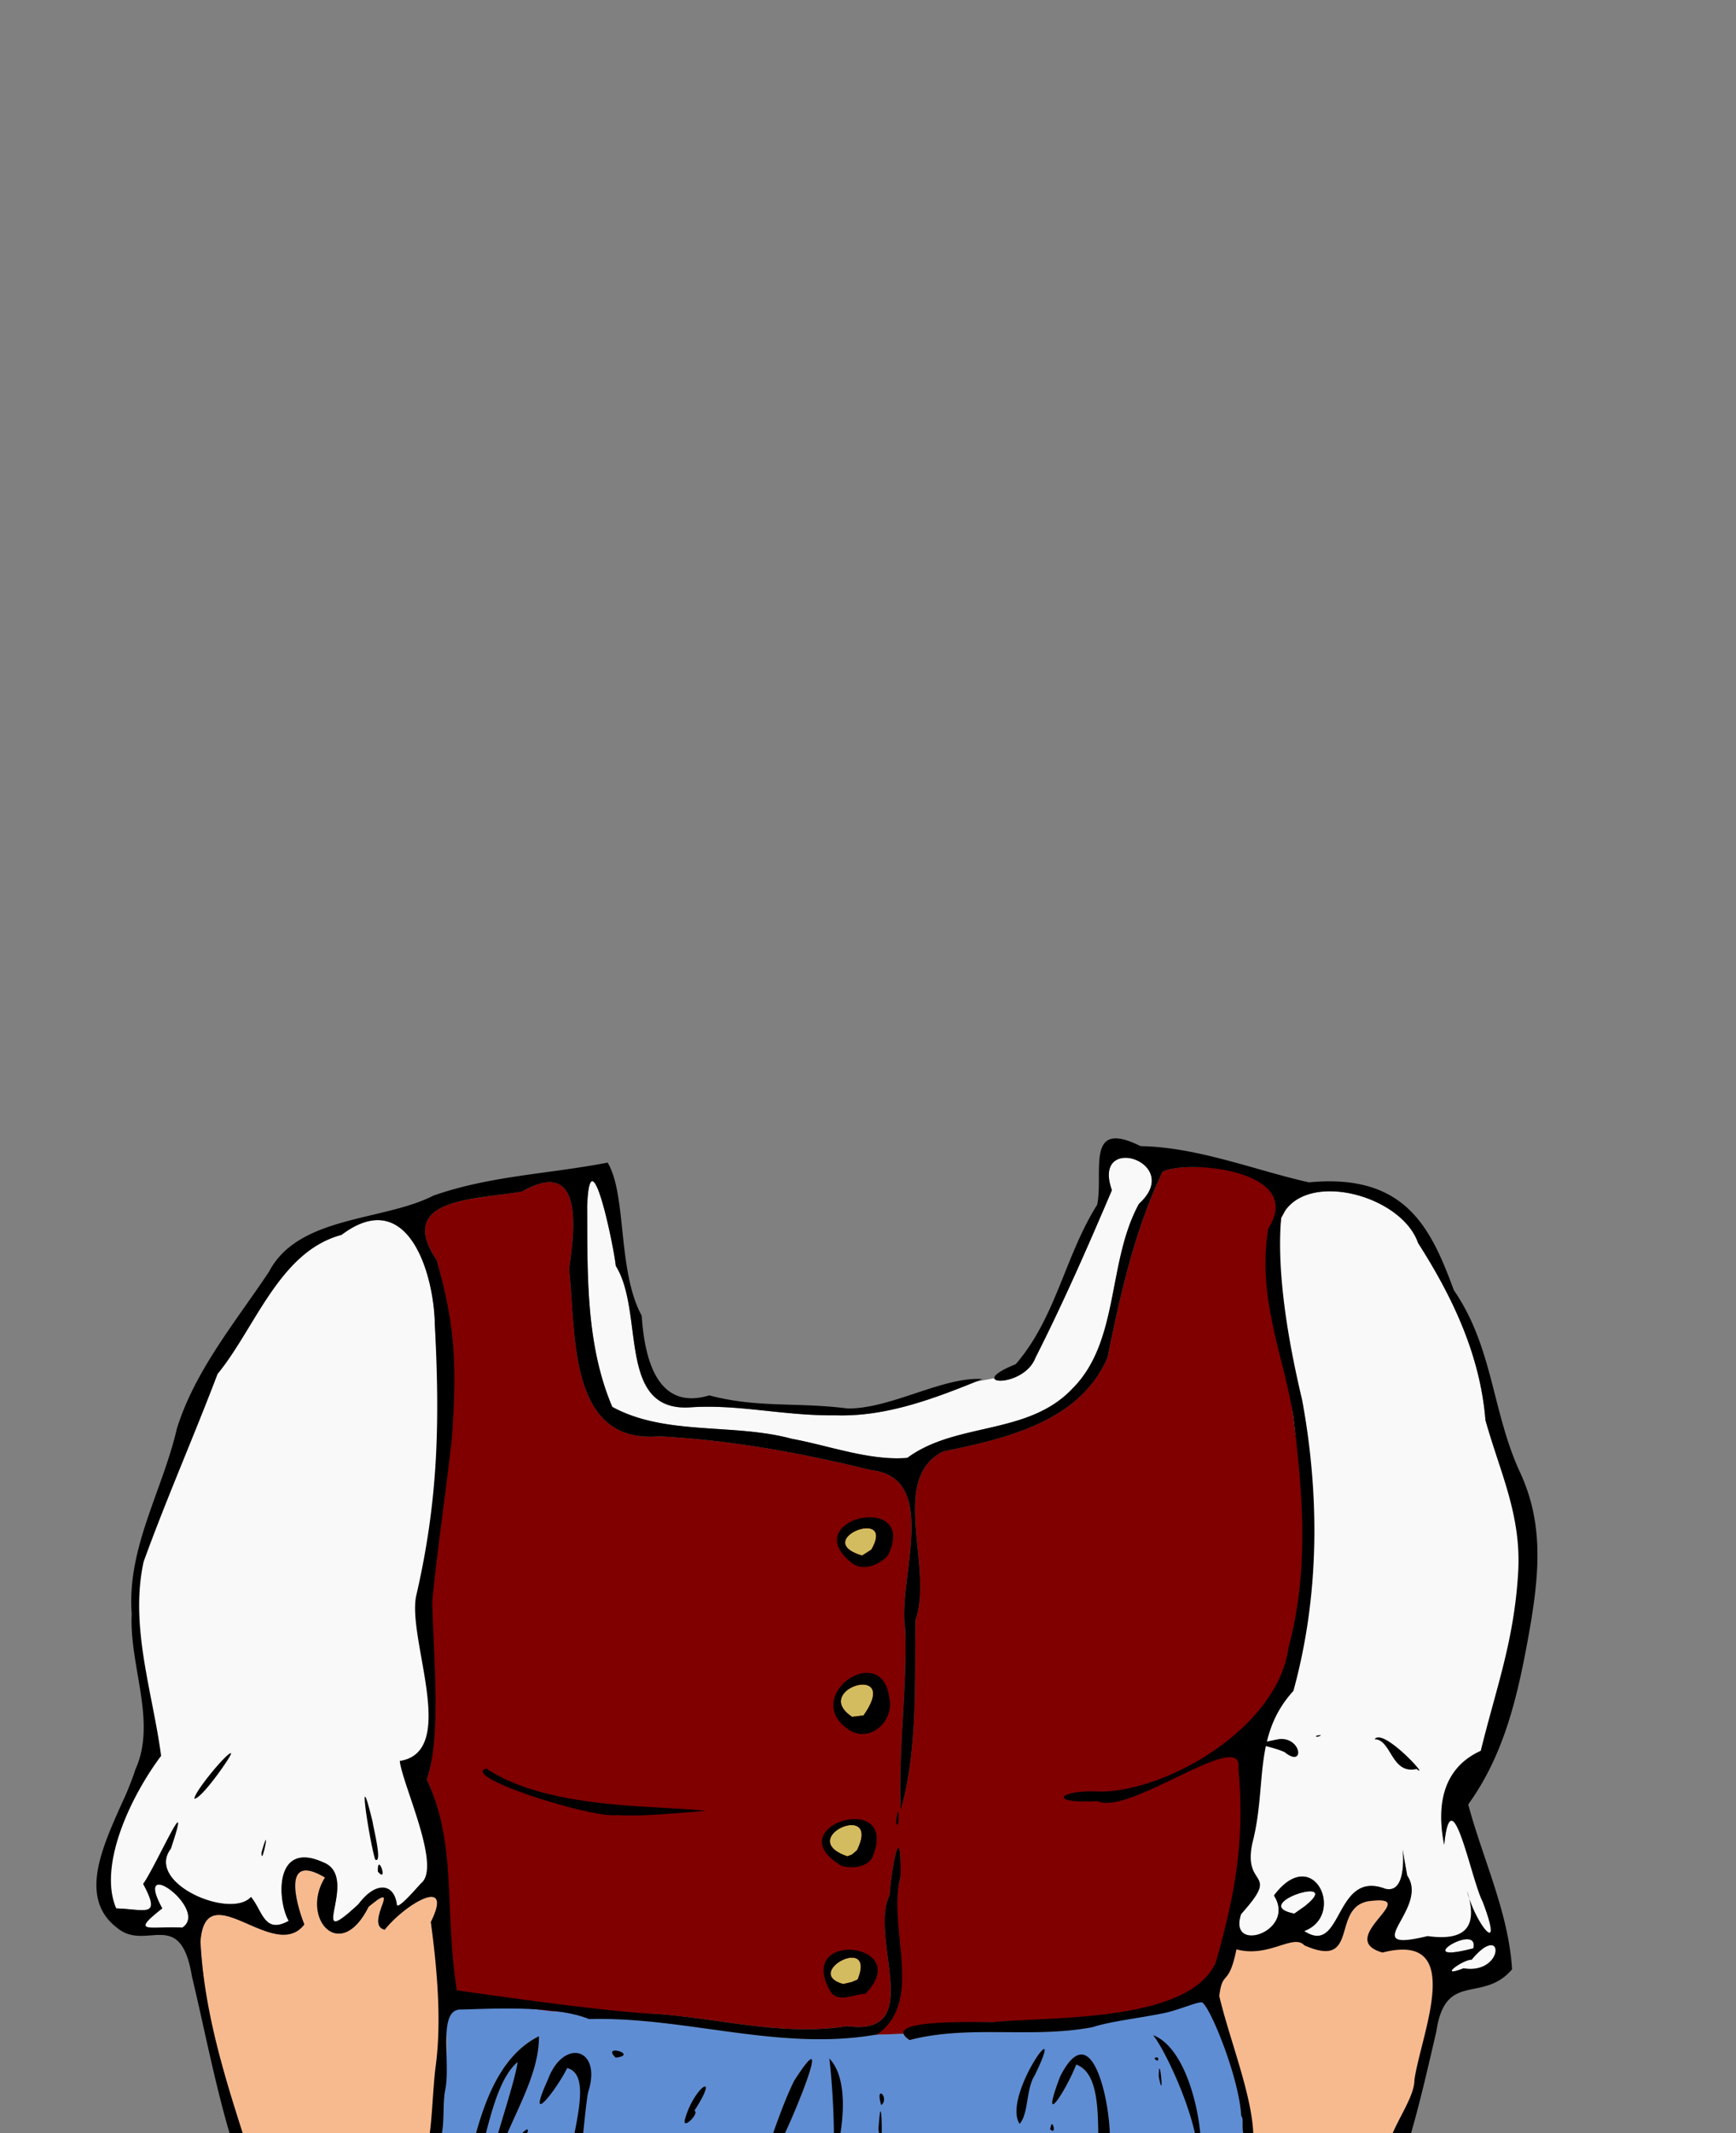 <svg xmlns="http://www.w3.org/2000/svg" width="1278.065" height="1569.494" viewBox="0 0 338.155 415.262">
  <rect x="0" y="0" width="338.155" height="415.262" fill="#808080" stroke="none"/>
  <path fill="none" d="M0 1h337.155v414.262H0z" paint-order="stroke fill markers"/>
  <path class="outfit01" fill="#f9f9f9" d="M219.1 225.407c-2.274.068-4.094 1.87-2.514 6.3-4.662 10.946-9.494 21.97-14.915 32.666-1.62 4.191-7.813 5.14-7.99 3.943l-3.632.678c-8.63 3.495-17.756 6.837-27.198 6.54-10.19.139-19.014-2.218-28.437-1.549-14.33.893-8.793-18.442-14.459-27.536-.493-4.4-5.034-25.99-5.581-11.624.069 13.093-.316 26.83 4.89 39.066 10.339 5.662 23.565 3.126 34.964 6.21 7.285 1.343 15.313 4.34 22.509 3.72 9.546-7.055 23.53-4.299 32.198-13.523 9.195-9.233 6.713-24.647 12.933-35.952 5.433-4.93.78-9.044-2.768-8.939zm39.827 6.518c-4.164.032-7.836 1.582-9.372 5.177-5.425 10.651-8.694 24.031-4.377 35.431 3.422 18.53 7.65 38.075 2.53 56.657-7.966 8.75-7.403 19.96-10.33 31.193-5.251 7.644 12.3 3.496 4.377 12.255-2.656 7.884 10.859 3.387 6.397-3.62 7.726-10.296 14.092 3.883 5.896 6.919 7.569 5.01 5.81-11.993 15.757-8.242 6.111 1.576 1.818-15.888 4.313-2.53 4.427 6.446-10.822 15.73 3.43 12.285 8.94 1.24 9.844-3.588 8.656-7.82 1.626 6.132 7.135 11.111 3.098.521-2.179-4.124-6.61-24.843-7.986-10.994-1.626-8.043.452-15.043 7.65-18.311 3.019-12.316 9.398-21.341 8.342-34.676 2.516-11.008-5.197-19.676-7.956-29.687-1.023-12.64-6.355-23.91-13.128-34.501-2.052-5.946-10.357-10.11-17.297-10.057zM73.43 237.539c-1.997.04-4.288.9-6.895 2.86-12.141 3.273-18.871 18.066-26.268 27.082-4.614 12.142-8.93 24.36-13.353 36.57-2.737 12.633 3.01 31.03 1.827 37.778-5.782 7.685-9.683 21.225-6.116 29.698 5.656.163 8.894 1.984 5.264-4.766 2.438-3.372 9.852-20.254 5.391-6.86-5.07 6.7 11.607 13.836 15.612 9.401 2.277 2.735 2.57 7.306 7.344 4.651-2.206-3.774-2.941-15.773 6.73-11.394 7.459 2.89-3.892 18.149 6.872 8.129 2.521-3.415 3.99 1.087 6.865 1.151 2.164.05 5.675-4.096 7.96-6.645 4.468-5.69-6.332-17.879-6.783-22.36 11.609-1.875 4.462-19.73 6.448-27.996 4.281-18.626 1.346-38.03.376-56.923-.125-8.079-3.438-20.533-11.274-20.376zM30.95 366.895c-.999-.003-1.203 1.238.661 4.628-6.534 5.122-2.276 3.4 3.89 3.75 3.688-2.357-2.354-8.374-4.55-8.378zm224.364 1.317a3.62 3.62 0 0 0-.255 0c-2.725.106-9.022 3.138-2.938 4.325l1.985-1.398c2.65-2.096 2.423-2.884 1.208-2.928zm30.507 9.324c-2.668-.06-8.049 3.922-.177 2.09l1.349-.32c.305-1.283-.283-1.75-1.172-1.77zm4.587 1.155c-.776.025-2.938 1.228-4.35 1.91-1.472.709-6.226 4.625-.98 2.594 5.924.961 7.477-4.572 5.33-4.504z"/>
  <path class="outfit02" fill="maroon" d="M231.687 227.21c-2.29.053-4.209.372-5.241.904-5.427 11.411-8.208 23.782-10.694 36.095-5.354 12.637-20 15.875-32.087 18.371-10.625 5.454-1.72 22.547-5.35 32.813-.189 12.354.488 24.974-2.857 36.987-.543-11.535 1.292-23.664.86-35.372-1.507-9.573 6.94-29.348-6.659-30.814-13.588-3.345-27.316-5.856-41.314-6.575-17.92 1.513-16.064-20.4-17.501-32.475 1.033-7.371 3.07-22.127-9.136-15.193-8.43 1.562-24.935 1.069-16.642 13.37 3.155 11.43 1.64 20.032 2.062 35.983-1.335 11.912-3.184 21.634-4.397 33.591.225 10.544 3.28 23.508.392 31.52 5.99 12.784.8 27.764 5.865 41.067 8.046 6.54 29.27 4.19 39.436 4.631 12.194.96 24.406 4.31 36.59 2.337 15.537 2.13 4.179-17.026 8.265-25.488.485-6.334 2.333-15.189 2.14-3.566-2.603 9.57 3.304 24.042-5.013 30.743l5.607-.192c1.12-2.159 14.44-2.25 17.49-2.3 11.425-.748 39.108-.109 44.268-11.877 2.508-10.476 5.29-18.76 4.799-32.43-.955-10.858 8.385-20.613 10.127-29.694 4.092-15.133 1.061-29.213-.817-44.112-1.444-11.922-4.148-23.65-2.325-38.432 5.739-8.915-9.687-10.082-17.868-9.891z"/>
  <path class="outfit03" fill="#5f8dd3" d="M107.632 391.557c-.336-.007-14.278-1.801-14.612-1.791-8.73.268-7.064 7.666-6.266 16.953-.549 2.45-.17 6.546-.723 8.703h6.662c2.117-7.634 5.37-15.565 12.286-18.997.065 6.286-3.494 12.756-6.199 18.997h51.77c1.177-3.276 2.53-7.06 4.144-10.332 7.443-11.555 1.116 4.078-1.86 10.332h61.107c-.07-6.012-.38-12.052-4.299-13.497-2.09 5.289-7.207 13.068-3.153 2.38 5.703-11.426 9.423 2.987 9.701 11.117h26.036c-.384-1.06.074-3.143-.439-3.446-.404-7.426-3.412-17.273-6.967-23.02-.897-1.451-15.818 3.508-22.016 5.699-11.998 2.248-24.058-.523-35.636 2.5-.678-.46-1.043-.86-1.155-1.209l-5.607.193c-18.694 3.185-37.013-3.57-55.691-3.072a19.584 19.584 0 0 0-7.083-1.51zm-6.808 9.88c-3.205 2.699-4.86 8.82-6.208 13.985h2.375c1.759-5.877 3.54-11.55 3.833-13.985z"/>
  <path fill="#d3bc5f" d="M168.977 297.523a4.107 4.107 0 0 0-.314 0c-2.846.132-7.074 3.433-.731 5.314l1.78-1.14c1.753-2.993.799-4.112-.735-4.175zm-.82 30.434a4.743 4.743 0 0 0-.391.01c-2.731.212-6.366 3.258-1.772 6.27l2.207-.272c3.062-4.324 1.868-5.956-.043-6.007zm-2.398 27.354c-2.915.1-7.183 3.868-.694 6.08l.887-.345.976-.828c1.84-3.708.58-4.967-1.17-4.907zm.307 25.808a2.111 2.111 0 0 0-.252.003c-2.644.131-6.648 3.735-1.557 5.129l1.631-.376 1.168-.49c1.267-3.089.386-4.21-.99-4.264z"/>
  <path class="skin" fill="#f7ba8f" d="M59.603 364.138c-3.808-.019-1.504 7.562-.326 10.511-5.82 7.647-19.207-10.047-20.233 3.33.698 13.428 4.09 25.996 7.749 37.443h36.915c.494-3.678 2.568-9.504 3.023-12.868 1.217-8.99-1.636-19.577-2.807-28.376 4.623-9.306-5.205-3.338-8.982 1.5-4.123-.943 3.762-10.12-3.14-4.475-5.565 11.171-13.377 2.157-8.497-5.688-1.619-.964-2.823-1.373-3.702-1.377zm178.168 17.632c-1.548 4.527-1.184 4.962-2.728 6.92 3.277 7.262 6.348 18.885 8.087 26.699l28.098.033c1.48-3.548 4.276-4.555 4.268-7.476 1.911-12.869 11.497-28.64-.301-28.677-9.636-2.712 2.172-13.108-9.094-11.574-7.216 1.406-4.2 12.196-10.367 9.889-13.258-1.522-15.782-.334-17.963 4.186z"/>
  <path d="M217.446 221.62c-4.948-.128-2.676 7.779-3.726 12.92-6.262 9.903-8.05 22.043-15.87 31.043-10.338 4.137 1.488 4.826 3.82-1.21 5.422-10.696 10.254-21.72 14.917-32.667-4.047-11.342 14.196-5.451 5.281 2.64-6.22 11.304-3.738 26.72-12.934 35.952-8.666 9.225-22.651 6.468-32.198 13.523-7.195.62-15.224-2.377-22.508-3.72-11.4-3.084-24.626-.548-34.964-6.21-5.206-12.237-4.82-25.973-4.89-39.066.547-14.366 5.088 7.224 5.58 11.624 5.667 9.094.13 28.429 14.46 27.536 9.423-.67 18.246 1.688 28.436 1.55 9.91.31 19.477-3.382 28.482-7.058-7.591-.522-17.753 5.79-26.211 5.728-9.86-1.277-17.446-.037-26.968-2.554-10.186 3.098-12.608-7.221-13.157-15.516-4.75-8.667-2.882-23.649-6.642-29.8-11.43 2.223-22.852 2.535-33.938 6.432-9.794 5.011-26.28 3.855-32.011 14.803-6.44 9.677-14.441 19.237-17.952 30.562-2.813 12.14-9.757 23.228-8.798 36.063-.507 10.152 4.959 20.993.707 30.315-2.784 9.06-13.256 23.486-3.522 30.82 5.604 4.704 12.295-4.2 14.547 9.44 2.392 9.955 4.387 20.52 7.365 30.652h2.57c-3.658-11.447-7.58-24.014-8.278-37.443 1.026-13.377 14.412 4.317 20.233-3.33-1.45-3.63-4.605-14.276 4.028-9.134-4.88 7.845 2.932 16.86 8.496 5.688 6.903-5.645-.982 3.532 3.141 4.476 3.777-4.84 13.605-10.807 8.982-1.5 1.17 8.799 2.152 19.12.936 28.108-.455 3.365-.659 9.457-1.153 13.135h2.323c.553-2.156.176-6.254.724-8.703 1.037-5.34-1.53-15.475 2.942-15.508 4.085-.03 18.056-1.031 25.018 1.856 18.828-.503 37.292 6.368 56.142 2.995 9.324-6.493 1.895-20.857 4.563-30.666.193-11.623-1.655-2.768-2.14 3.566-4.087 8.462 7.272 27.618-8.265 25.487-12.184 1.973-24.396-1.376-36.59-2.336-10.166-.441-29.92-3.303-39.436-4.63-2.506-15.833.125-28.283-5.865-41.067 2.889-8.013 1.297-24.12 1.072-34.664 1.213-11.958 2.498-19.888 3.834-31.8 1.158-16.093.192-23.201-2.964-34.63-8.292-12.302 8.213-11.809 16.643-13.37 12.206-6.934 10.17 7.821 9.135 15.192 1.438 12.075-.418 33.988 17.501 32.474 13.998.72 27.727 3.231 41.315 6.576 13.599 1.466 5.152 21.24 6.66 30.814.43 11.708-1.404 23.836-.861 35.372 3.344-12.013 2.668-24.633 2.857-36.987 3.63-10.266-5.275-27.36 5.35-32.813 12.087-2.496 26.733-5.734 32.087-18.37 2.486-12.314 5.267-24.685 10.694-36.096 4.72-2.43 27.955-.401 20.61 11.01-2.258 13.59 3.032 24.928 4.823 36.41 1.879 14.9 3.19 30.13-.902 45.262-2.016 15.17-22.95 27.8-36.57 27.992-8.091-.456-10.768 2.417-.587 1.86 6.036 2.94 28.355-14.387 27.408-6.458 1.241 13.975-.48 23.933-4.382 37.79-5.16 11.768-31.785 10.585-43.344 11.668-3.692.06-22.382-.596-16.334 3.507 11.577-3.023 23.638-.253 35.636-2.5 3.237-1.103 9.436-1.806 14.057-2.77 2.824-.59 6.833-2.406 7.368-2.01 1.705 1.263 7.16 14.78 7.558 22.101.513.303.054 2.385.44 3.446h1.899c-.27-7.68-4.684-18.565-6.624-26.829.637-5.282 1.8-1.56 3.348-9.095 6.279 1.728 11.103-3.132 13.224-.779 10.797 4.765 5.178-7.17 12.394-8.576 11.266-1.534-6.805 7.265 2.83 9.976 16.435-4.198 7.466 15.903 6.216 24.803.011 2.921-2.806 6.952-4.286 10.5h3.59c1.867-6.415 3.452-13.452 4.97-19.953 1.75-11.896 9.016-5.343 14.746-12.086-.684-11.108-5.689-21.418-8.542-32.095 6.91-9.57 9.547-20.697 11.677-32.426 2.275-12.52 3.116-22.382-1.78-32.657-5.279-11.732-5.135-24.068-12.69-35.02-4.456-12.03-9.352-22.812-28.226-21.004-10.47-2.344-21.616-6.855-32.82-7.056-2.04-1.018-3.565-1.475-4.707-1.505zm41.482 10.305c6.94-.053 15.244 4.11 17.296 10.056 6.774 10.592 12.104 21.862 13.128 34.502 2.759 10.01 7.044 18.416 6.368 29.687-.8 13.353-4.265 22.36-7.282 34.676-7.2 3.267-8.748 10.268-7.123 18.311 1.377-13.85 5.279 6.87 7.458 10.994 4.037 10.591-.543 5.443-2.57-.522.822 3.83.815 8.531-8.126 7.291-14.252 3.445.468-5.309-3.96-11.756-2.495-13.357 1.8 4.107-4.312 2.531-9.947-3.75-8.188 13.251-15.757 8.24 8.197-3.035 1.83-17.212-5.897-6.917 4.463 7.007-9.053 11.504-6.396 3.62 7.923-8.759.275-4.779 2.196-13.819 2.928-11.234.024-20.878 7.99-29.629 5.12-18.581 5.125-38.127 1.703-56.657-2.721-11.4-5.004-24.78-4.09-35.431 1.537-3.595 5.21-5.146 9.374-5.177zm27.276 137.704a9.286 9.286 0 0 0-.438-1.454c.125.485.274.972.438 1.454zM73.43 237.539c7.835-.157 11.149 12.298 11.274 20.376.97 18.893.692 33.95-3.59 52.576-1.984 8.267 8.375 30.469-3.234 32.344.45 4.48 8.216 20.661 4.127 23.799-1.264 1.41-4.574 5.18-4.696 4.16-.497-4.145-4.103-4.67-7.473-.106-10.765 10.02.586-5.24-6.872-8.129-9.672-4.38-8.936 7.62-6.73 11.394-4.774 2.655-5.067-1.916-7.344-4.65-4.005 4.434-20.682-2.702-15.612-9.403 4.46-13.393-2.954 3.489-5.391 6.861 3.629 6.75.392 4.929-5.264 4.766-3.567-8.473 2.98-22.013 8.76-29.698-1.65-12.418-6.15-25.145-3.412-37.779 4.423-12.21 9.797-24.427 14.411-36.569 7.396-9.016 12.01-23.81 24.15-27.082 2.607-1.96 4.898-2.82 6.896-2.86zm95.98 57.844c-4.522.016-9.897 4.008-3.28 9.053 2.299 1.476 5.136.16 6.828-1.602 2.6-5.357-.247-7.463-3.547-7.45zm-.747 2.14c1.708-.079 2.919.983 1.05 4.176l-1.782 1.139c-6.343-1.88-2.114-5.182.732-5.314zm.19 28.15c-4.6.024-10.177 6.801-3.305 11.222 4.118 2.383 8.635-1.934 7.708-6.212-.425-3.636-2.313-5.02-4.404-5.01zm-.642 2.286c1.88.081 3.023 1.724-.011 6.007l-2.206.272c-4.85-3.18-.53-6.397 2.217-6.279zm88.982 9.854c-.108-.008-.333.01-.727.08-.518.536 1.195-.042.727-.08zm11.36.426c-.34-.013-.613.095-.792.356 3.28.023 3.232 6.93 8.174 5.793 2.58 2.004-4.618-6.049-7.383-6.15zm-18.858.304a4.767 4.767 0 0 0-.395.004c-6.709 1.237-2.48 1.027.925 2.559 3.777 3.066 3.437-2.424-.53-2.563zm-204.71 2.79c-.637-.308-7.037 7.357-7.127 8.833 1.427.112 7.654-8.899 7.128-8.833zm49.724 2.954c-5.182 1.612 20.55 9.707 25.349 9.076 5.823.294 11.666-.419 17.471-.803-9.362-1.169-30.593-.139-42.82-8.273zm-23.582 5.494c-.473-.187 1.09 9.441 1.953 12.237 1.478.938-.327-6.07-.51-7.394-.834-3.423-1.271-4.775-1.443-4.843zm103.824 2.933c-.092-.026-.236.508-.426 2.14.554 1.645.66-2.074.426-2.14zm-8.546 1.428c-4.61.053-10.216 4.576-2.423 9.135 1.968.475 4.65.368 5.878-1.541 2.388-5.572-.3-7.63-3.455-7.594zm-.43 1.168c1.632.05 2.717 1.354.953 4.908l-.976.828-.887.345c-6.651-2.267-2.001-6.169.91-6.08zm-114.207 2.894c-.09.063-.337.72-.835 2.448-.03 2.5 1.105-2.64.835-2.448zm22.086 4.804c-.163-.004-.283.348-.252 1.364 1.623 1.874.742-1.35.252-1.364zm-42.904 3.887c2.197.004 8.239 6.02 4.552 8.377-6.167-.35-10.425 1.373-3.891-3.75-1.864-3.39-1.66-4.629-.661-4.627zm224.109 1.32c1.427-.056 1.874.69-.953 2.926l-1.985 1.399c-6.085-1.187.214-4.22 2.938-4.326zm30.761 9.32c.89.02 1.478.488 1.173 1.77l-1.35.322c-7.871 1.831-2.49-2.15.177-2.092zm4.588 1.156c2.147-.068.594 5.465-5.33 4.504-5.246 2.03-.03-1.761 1.58-1.66 1.713-2.062 2.973-2.82 3.75-2.844zm-124.956.89c-3.585-.026-7.017 2.455-3.636 8.232 1.645 2.209 4.642.294 6.729.372 5.233-5.325.971-8.575-3.093-8.605zm.614 1.539c1.376.053 2.257 1.176.99 4.265l-1.169.489-1.63.376c-5.255-1.44-.82-5.232 1.809-5.13zm58.54 15.083c1.729 2.041 6.428 11.317 8.181 19.22h1.023c-.623-6.902-3.57-17.081-9.205-19.22zm-119.627.222c-6.916 3.433-10.169 11.364-12.286 18.997h1.923c1.348-5.164 3.002-11.286 6.208-13.985-.293 2.435-2.075 8.11-3.834 13.985h1.79c2.704-6.24 6.265-12.71 6.2-18.997zm98.397 2.489c-.94-.058-7.364 10.642-4.76 14.561 1.793-2.066 1.212-6.763 2.94-9.447 1.782-3.665 2.16-5.094 1.82-5.114zm-83.503.293c-.655-.013-1.035.33.057 1.379 2.898-.355 1.037-1.359-.057-1.38zm-7.802.466c-1.83-.016-4.036 1.624-5.354 5.208-4.422 9.755 1.6 2.094 3.768-2.269 3.677.95 2.54 6.96 1.403 12.81h1.7c.31-2.968.63-6.292.97-8.082 1.59-4.886-.136-7.646-2.487-7.667zm98.56.3c-1.22.017-2.61 1.26-4.143 4.332-4.053 10.688 1.064 2.909 3.154-2.38 3.918 1.445 4.225 7.487 4.296 13.497h2.252c-.204-5.944-2.246-15.493-5.56-15.448zm14.727.57c-.117-.015-.275.027-.476.166.736 1.04.985-.1.476-.165zm-63.818.204c.32 2.261.864 8.957.894 14.675h1.26c.817-5.095.911-11.499-2.154-14.675zm-3.542.118c-.378.036-1.381 1.24-3.304 4.226-1.614 3.272-2.967 7.056-4.145 10.331h2.285c2.207-4.638 6.251-14.659 5.164-14.557zm67.858 1.843c-.074.003-.133.418-.15 1.534.957 4.783.44-1.545.15-1.534zm-88.502 3.493c-.578-.113-2.838 2.56-3.89 6.245-.793 2.558 2.924-1.073 1.793-1.527 2.102-3.257 2.493-4.64 2.097-4.718zm34.196 1.37c-.252.045-.377.642.104 2.254 1.09-.865.316-2.328-.104-2.254zm-.026 3.451c-.11-.05-.252 1.235-.412 3.467.05.386.095.664.14.933h.493c.055-1.46-.038-4.315-.221-4.4zm33.354 2.51c-.115-.004-.235.642-.331.97 1.08 1.103.741-.96.331-.97zm-102.17 1.033c-.137-.02-.41.144-.881.631.01.085.015.159.025.226h.75c.205-.368.317-.828.106-.857z"/>
</svg>

